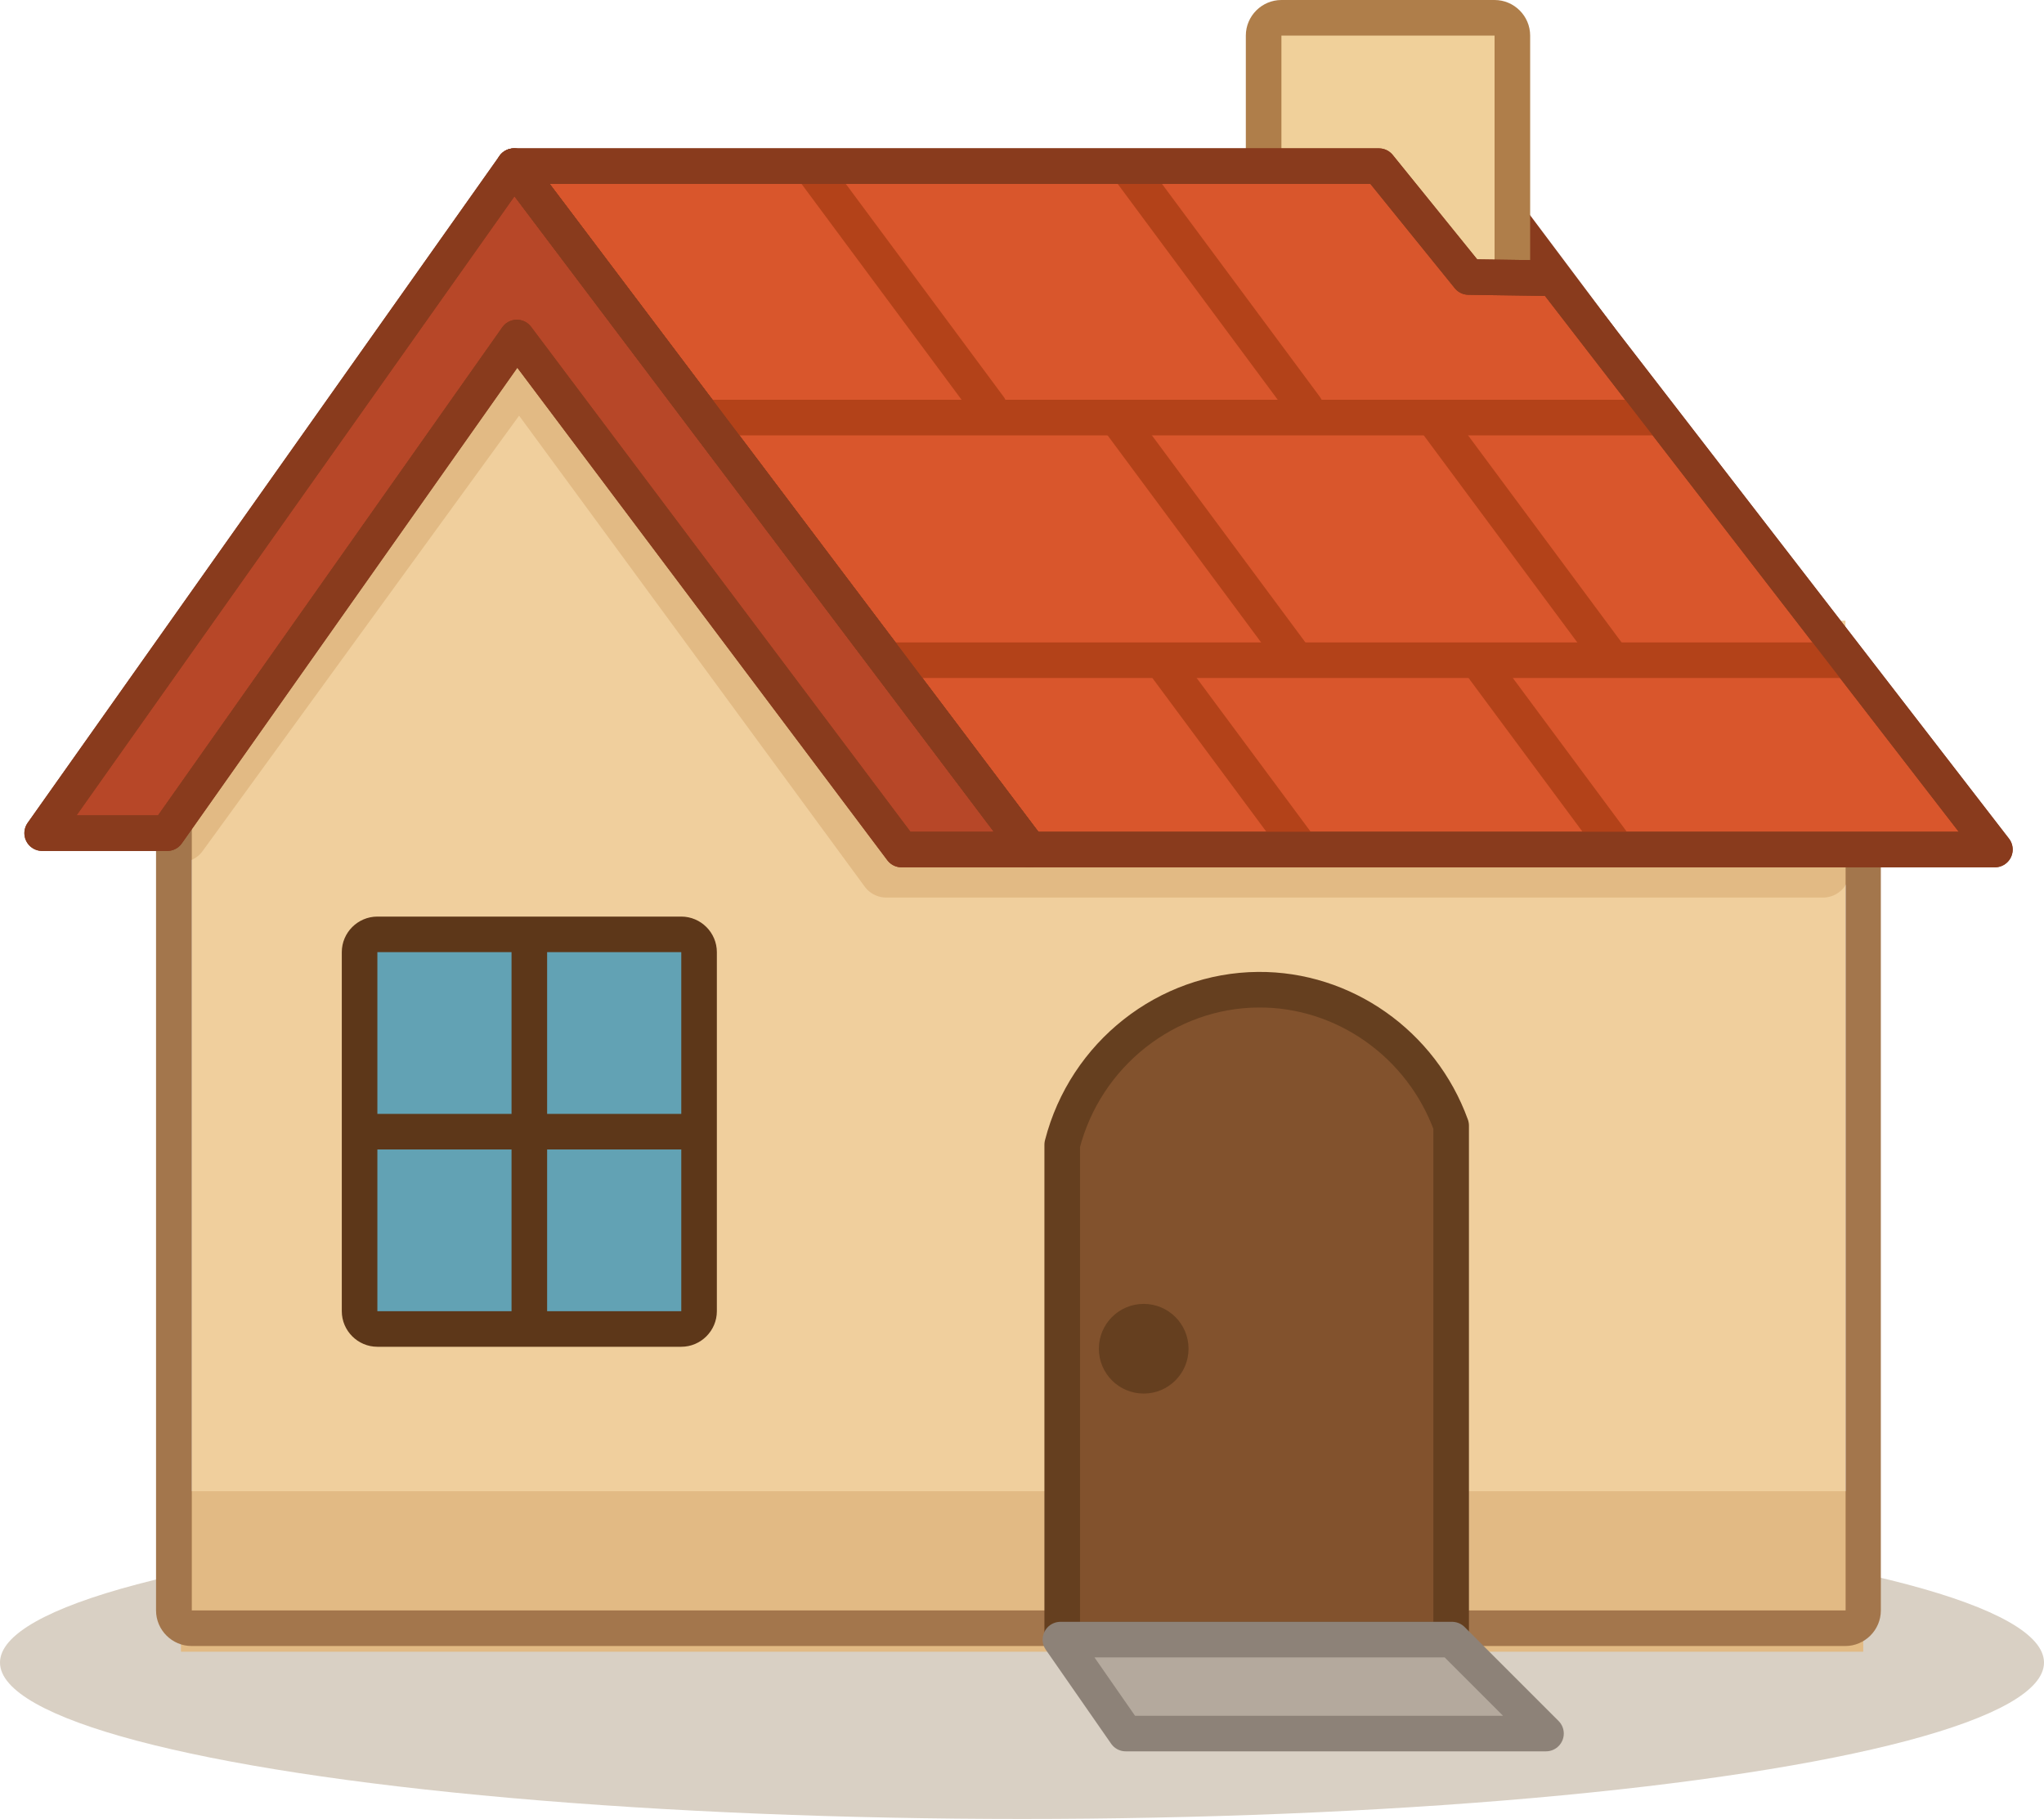 <?xml version="1.0" encoding="UTF-8"?><svg id="house" xmlns="http://www.w3.org/2000/svg" viewBox="0 0 114.88 102.24"><ellipse cx="57.44" cy="93.45" rx="57.44" ry="8.79" fill="#d9d0c4"/><rect x="10.78" y="34.89" width="92.94" height="55.63" fill="#f0cf9d"/><polygon points="28.89 19.57 16.99 37.59 40.78 37.59 28.89 19.57" fill="#f0cf9d"/><rect x="20.29" y="52.83" width="19.03" height="21.78" fill="#62a2b4"/><path d="M38.29,53.52v20.18h-17.08v-20.18h17.08M38.29,51.52h-17.08c-1.1,0-2,.9-2,2v20.18c0,1.1.9,2,2,2h17.08c1.1,0,2-.9,2-2v-20.18c0-1.1-.9-2-2-2h0Z" fill="#5d3719"/><line x1="29.75" y1="52.83" x2="29.75" y2="74.61" fill="none" stroke="#5d3719" stroke-miterlimit="10" stroke-width="2"/><line x1="20.71" y1="63.61" x2="39.32" y2="63.61" fill="none" stroke="#5d3719" stroke-miterlimit="10" stroke-width="2"/><rect x="10.17" y="83.82" width="94.55" height="9.02" fill="#e2ba84"/><polyline points="10.17 46.96 29.17 20.82 49.81 48.95 102.46 48.95" fill="none" stroke="#e2ba84" stroke-linecap="round" stroke-linejoin="round" stroke-width="3"/><path d="M28.89,19.57l11.89,15.32h53.89l4.36,4.08,4.7,4.59v46.96H10.78v-49.94l1.26-3.37,2.49-2.32h3.3l11.06-15.32M28.89,17.57s-.02,0-.03,0c-.63.01-1.22.32-1.59.83l-10.47,14.49h-2.28c-.51,0-.99.19-1.36.54l-2.49,2.32c-.23.21-.4.47-.51.76l-1.26,3.37c-.08.22-.13.46-.13.7v49.94c0,1.1.9,2,2,2h92.94c1.1,0,2-.9,2-2v-46.96c0-.54-.22-1.05-.6-1.43l-4.7-4.59-4.39-4.11c-.37-.35-.86-.54-1.37-.54h-52.91l-11.29-14.55c-.38-.49-.96-.77-1.58-.77h0Z" fill="#a3764c"/><line x1="89.91" y1="18.98" x2="84.99" y2="12.42" fill="none" stroke="#893b1d" stroke-linecap="round" stroke-linejoin="round" stroke-width="2"/><line x1="89.91" y1="18.98" x2="84.99" y2="12.42" fill="#d9562c"/><rect x="71.02" y="1" width="13.98" height="16.67" rx="1" ry="1" fill="#f0d09a"/><path d="M84,2v14.68h-11.98V2h11.98M84,0h-11.98c-1.1,0-2,.9-2,2v14.68c0,1.1.9,2,2,2h11.98c1.1,0,2-.9,2-2V2c0-1.1-.9-2-2-2h0Z" fill="#af7e4a"/><polygon points="28.89 9.34 77.5 9.34 82.54 15.57 87.33 15.64 112.12 47.75 57.86 47.75 28.89 9.34" fill="#d9562c" stroke="#893b1d" stroke-linecap="round" stroke-linejoin="round" stroke-width="2"/><polyline points="28.89 9.34 2.37 46.83 9.4 46.83 29.05 18.97 50.67 47.75 57.86 47.75 28.89 9.34" fill="#b74728" stroke="#893b1d" stroke-linecap="round" stroke-linejoin="round" stroke-width="2"/><line x1="40.01" y1="23.47" x2="93.09" y2="23.47" fill="none" stroke="#b34219" stroke-linecap="round" stroke-linejoin="round" stroke-width="2"/><line x1="49.83" y1="37.11" x2="103.56" y2="37.11" fill="none" stroke="#b34219" stroke-linecap="round" stroke-linejoin="round" stroke-width="2"/><line x1="45.74" y1="9.59" x2="55.6" y2="22.89" fill="none" stroke="#b34219" stroke-linecap="round" stroke-linejoin="round" stroke-width="2"/><line x1="63.51" y1="9.59" x2="73.37" y2="22.89" fill="none" stroke="#b34219" stroke-linecap="round" stroke-linejoin="round" stroke-width="2"/><line x1="62.88" y1="23.64" x2="72.74" y2="36.94" fill="none" stroke="#b34219" stroke-linecap="round" stroke-linejoin="round" stroke-width="2"/><line x1="80.65" y1="23.64" x2="90.51" y2="36.94" fill="none" stroke="#b34219" stroke-linecap="round" stroke-linejoin="round" stroke-width="2"/><line x1="65.62" y1="37.58" x2="73.16" y2="47.75" fill="none" stroke="#b34219" stroke-linecap="round" stroke-linejoin="round" stroke-width="2"/><line x1="83.39" y1="37.58" x2="90.58" y2="47.28" fill="none" stroke="#b34219" stroke-linecap="round" stroke-linejoin="round" stroke-width="2"/><path d="M59.7,92.16v-27.82c1.31-5.1,5.88-8.67,11.01-8.71,4.8-.04,9.18,3.03,10.85,7.64v28.89h-21.86Z" fill="#82522d" stroke="#653f1f" stroke-linecap="round" stroke-linejoin="round" stroke-width="2"/><circle cx="64.28" cy="75.81" r="2.52" fill="#653f1f"/><polygon points="59.6 92.16 81.61 92.16 86.89 97.44 63.27 97.44 59.6 92.16" fill="#b4a99d" stroke="#8d8278" stroke-linecap="round" stroke-linejoin="round" stroke-width="2"/><polygon points="28.89 9.34 77.5 9.34 82.54 15.57 87.33 15.64 112.12 47.75 57.86 47.75 28.89 9.34" fill="none" stroke="#893b1d" stroke-linecap="round" stroke-linejoin="round" stroke-width="2"/><polyline points="28.89 9.34 2.37 46.83 9.4 46.83 29.05 18.97 50.67 47.75 57.86 47.75 28.89 9.34" fill="none" stroke="#893b1d" stroke-linecap="round" stroke-linejoin="round" stroke-width="2"/></svg>